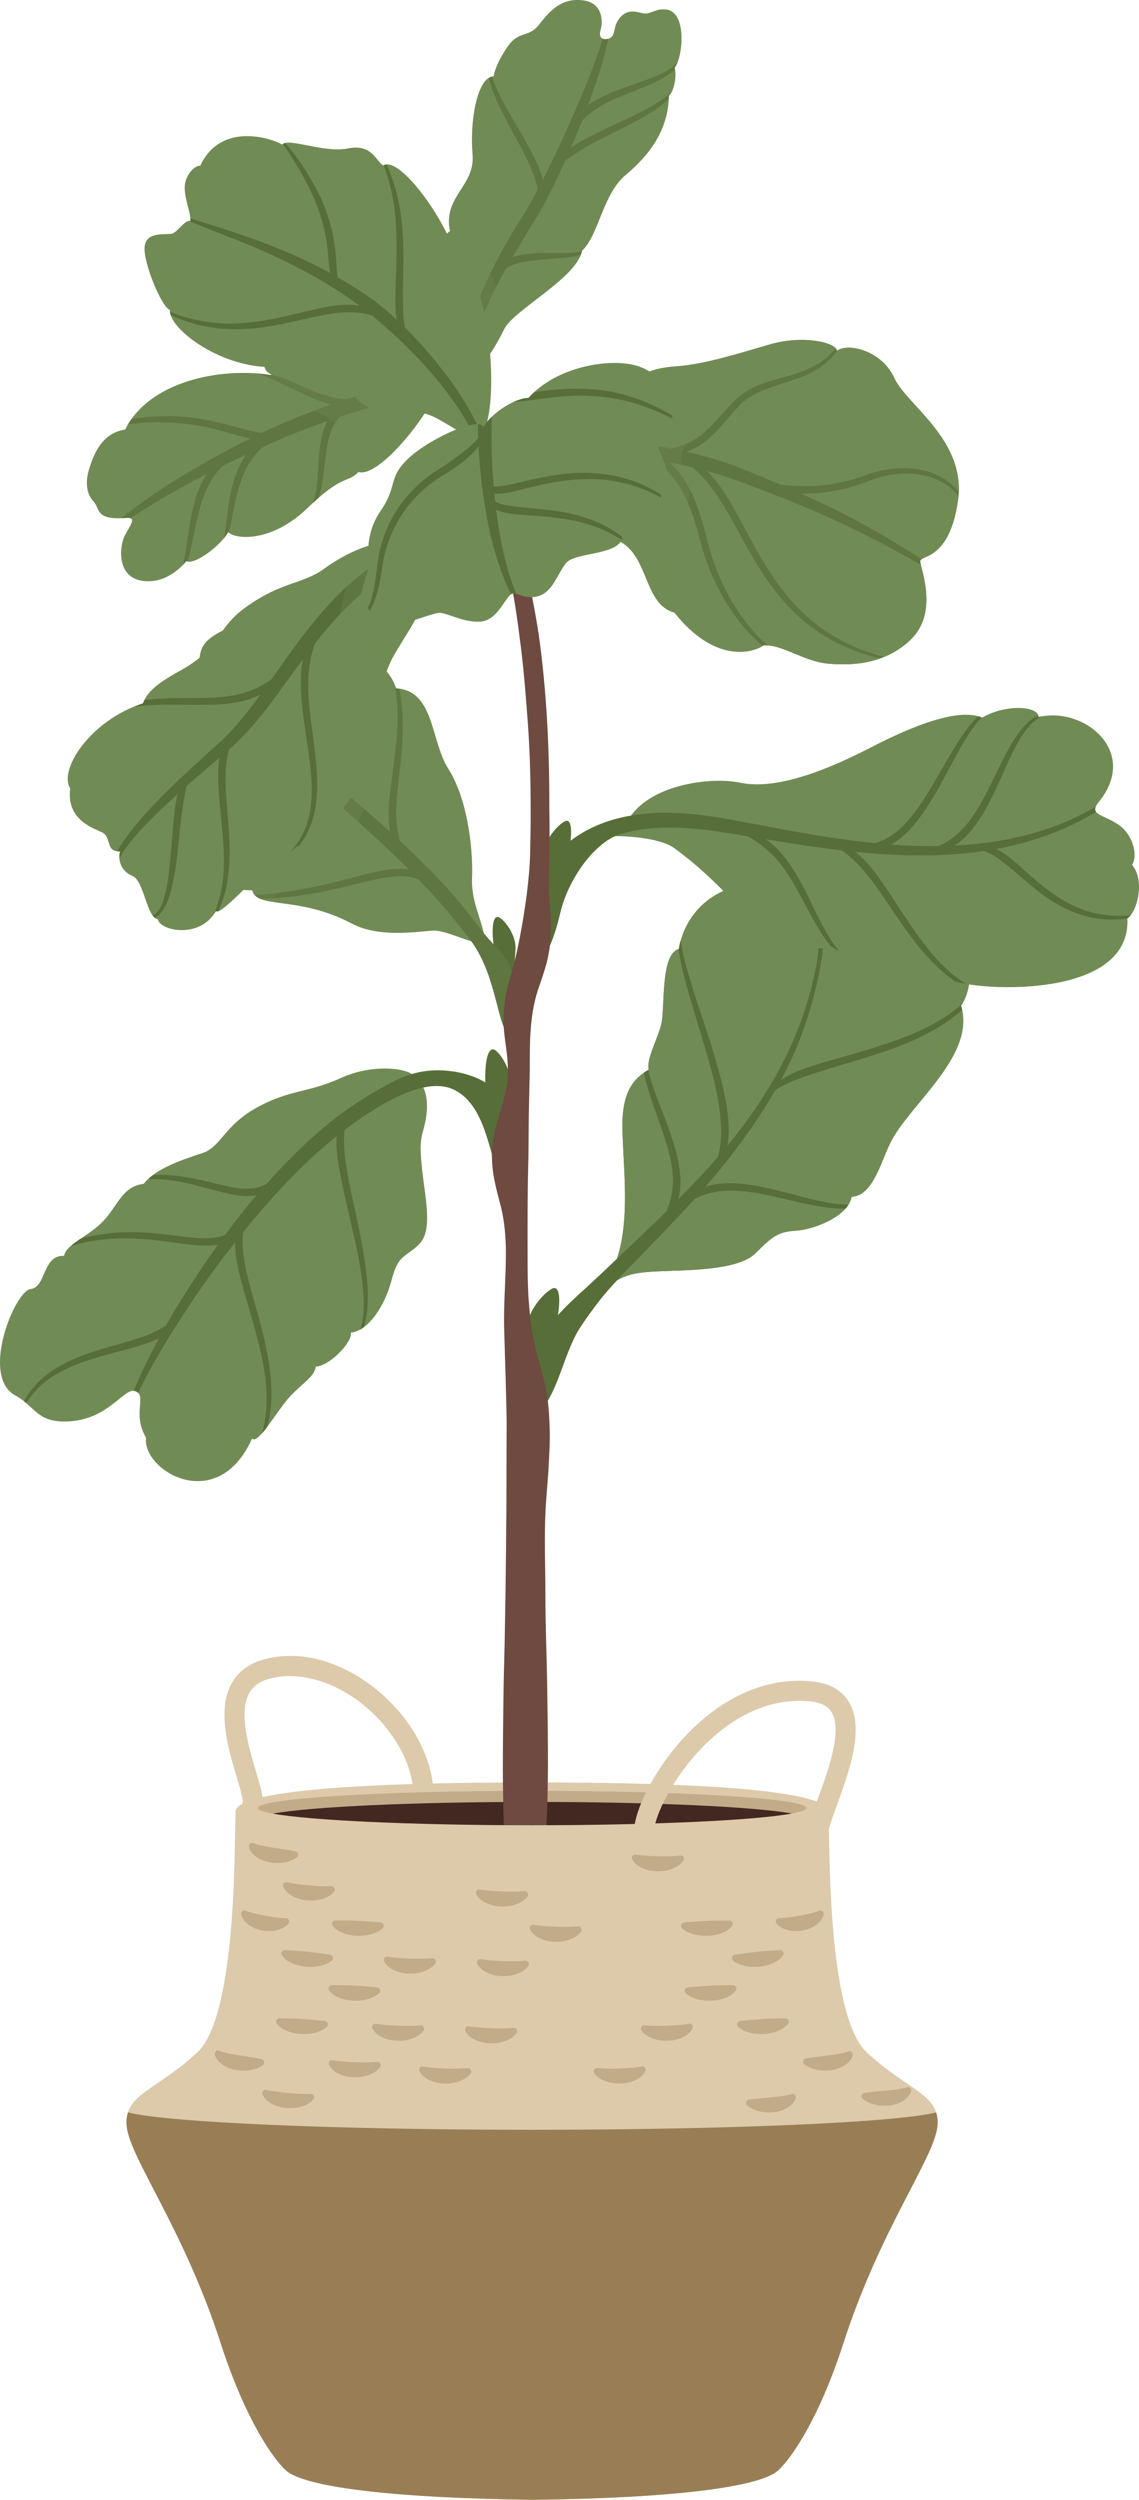 <?xml version="1.0" encoding="UTF-8"?>
<svg xmlns="http://www.w3.org/2000/svg" viewBox="0 0 370.65 812.85">
  <defs>
    <style>
      .b {
        fill: #586e38;
      }

      .c {
        mix-blend-mode: multiply;
        opacity: .3;
      }

      .c, .d {
        fill: #718b55;
      }

      .e {
        isolation: isolate;
      }

      .f {
        fill: #c2ab88;
      }

      .g {
        fill: #dccaab;
      }

      .h {
        fill: #997e55;
      }

      .i {
        fill: #6e4a40;
      }

      .j {
        fill: #432721;
      }
    </style>
  </defs>
  <g class="e">
    <g id="a" data-name="Lager 1">
      <g>
        <path class="g" d="m173.12,579.58c-72.57,0-95.89,4.38-96.43,9.28-.55,4.91,1.09,66.02-12.55,78.57-13.64,12.55-24.01,13.64-22.92,24.01,1.09,10.37,18.55,33.28,30.56,70.39,8.11,25.05,17.12,37.69,21.28,41.47,6,5.45,35.27,9,80.48,9.55,45.21-.55,73.67-4.1,79.66-9.55,4.16-3.78,13.17-16.41,21.28-41.47,12-37.1,29.46-60.02,30.56-70.39,1.09-10.37-9.28-11.46-22.92-24.01-13.64-12.55-12-73.66-12.55-78.57-.54-4.9-23.86-9.28-96.46-9.28Z"/>
        <path class="h" d="m253.21,803.3c4.16-3.78,13.17-16.41,21.28-41.47,12-37.1,29.46-60.02,30.56-70.39.19-1.76.02-3.24-.42-4.57-12.54,3.23-66.64,5.66-131.49,5.66s-118.95-2.43-131.49-5.66c-.44,1.33-.61,2.81-.42,4.57,1.09,10.37,18.55,33.28,30.56,70.39,8.11,25.05,17.12,37.69,21.28,41.47,6,5.45,35.27,9,80.48,9.55,45.21-.55,73.67-4.1,79.66-9.55Z"/>
        <path class="g" d="m82.22,589.93c-.2,0-.41-.02-.62-.06-1.77-.34-2.94-2.05-2.6-3.83.14-1.07-1.07-5.15-1.96-8.13-2.76-9.26-6.53-21.95-1.6-30.66,2.21-3.89,5.87-6.52,10.9-7.8,10.36-2.64,21.95-.06,32.62,7.28,12.09,8.32,20.48,21.14,21.9,33.47.21,1.8-1.08,3.42-2.87,3.63-1.78.21-3.42-1.08-3.63-2.87-1.2-10.35-8.7-21.66-19.11-28.83-8.96-6.16-18.91-8.48-27.29-6.33-3.28.84-5.51,2.37-6.82,4.69-3.56,6.29-.25,17.43,2.17,25.56,1.7,5.73,2.57,8.83,2.12,11.23-.3,1.57-1.67,2.66-3.21,2.66Z"/>
        <path class="f" d="m262.35,587.9c0,3.09-39.94,5.59-89.21,5.59s-89.21-2.5-89.21-5.59,39.94-5.59,89.21-5.59,89.21,2.5,89.21,5.59Z"/>
        <path class="j" d="m173.36,585.92c-39.31,0-72.66,1.59-84.55,3.81,12.08,2.19,45.26,3.77,84.32,3.77s72.66-1.59,84.55-3.81c-12.08-2.19-45.26-3.77-84.32-3.77Z"/>
        <g>
          <g>
            <path class="d" d="m310.55,298.39c-7.47-13.43-20.63-11.39-24.21-10.19-10.79,3.6-12.29,12.11-16.7,11.36-4.41-.74-11.66-17.12-30.82-11.15-16.35,5.1-17.87,20.17-17.87,20.17-6.19,1.52-4.46,19.58-5.8,24.64-1.34,5.06-4.83,11.16-4.05,14.56-3.65,2.35-8.72,5.59-8.56,18.72.2,16.81,4.8,42.73-9.86,55.46l.75.46c7.48-7.62,11.19-8.6,20.97-9.03,9.78-.43,25.83-.3,31.43-5.86,5.59-5.56,7.3-6.99,13.23-7.36,5.92-.36,16.99-4.71,18.07-11.01,7.07-.41,9.5-11.48,12.76-17.86,6.43-12.58,27.74-28.11,22.86-44.26,5.29-7.74,2.74-22.95-2.2-28.67Z"/>
            <path class="d" d="m310.55,298.39c-7.47-13.43-20.63-11.39-24.21-10.19-10.79,3.6-12.29,12.11-16.7,11.36-4.41-.74-11.66-17.12-30.82-11.15-16.35,5.1-17.87,20.17-17.87,20.17-6.19,1.52-4.46,19.58-5.8,24.64-1.34,5.06-4.83,11.16-4.05,14.56-3.65,2.35-8.72,5.59-8.56,18.72.2,16.81,4.8,42.73-9.86,55.46l.75.46c7.48-7.62,11.19-8.6,20.97-9.03,9.78-.43,25.83-.3,31.43-5.86,5.59-5.56,7.3-6.99,13.23-7.36,5.92-.36,16.99-4.71,18.07-11.01,7.07-.41,9.5-11.48,12.76-17.86,6.43-12.58,27.74-28.11,22.86-44.26,5.29-7.74,2.74-22.95-2.2-28.67Z"/>
            <path class="c" d="m313.08,328.37c-.09-.45-.19-.87-.33-1.31.17-.23.33-.49.44-.74,4.68-7.91,2.14-22.36-2.65-27.92-7.47-13.43-20.61-11.4-24.21-10.19-10.77,3.6-12.28,12.12-16.69,11.36-.35-.06-.73-.22-1.15-.47-.36-.23-.77-.54-1.19-.9-4.65-3.97-12.36-14.82-28.5-9.78-2.01.63-3.78,1.42-5.36,2.3,9.25,9.28,13.88,16.9,23.53,21.64,12.54,6.16,16.48,3.84,16.48,3.84,3.36,3.52,11.47,2.21,16.29,6.13,4.82,3.92,19.23,10.49,23.16,6.5.07.03.17.06.24.09-.03-.18-.03-.36-.07-.54Z"/>
            <path class="b" d="m312.74,327.06c.14.44.24.86.33,1.31-1.2,1.1-2.46,2.13-3.77,3.07-5.94,4.29-12.64,7.31-19.43,9.76-6.82,2.45-13.77,4.36-20.63,6.46-3.41,1.05-6.78,2.17-10.08,3.39-2.41,1.01-4.89,1.99-6.92,3.53-4.69,8.16-10.16,15.91-15.96,23.26-2.16,2.72-4.42,5.37-6.7,8,2.29-.75,4.71-1.06,7.06-1.11,5.8-.08,11.38,1.13,16.82,2.44,5.44,1.34,10.76,3,16.21,3.94,2.14.36,4.33.61,6.48.54-.28.46-.61.93-1.02,1.37-1.92.06-3.83-.08-5.72-.32-5.61-.75-11.05-2.17-16.46-3.38-5.41-1.24-10.86-2.3-16.25-2.14-3.77.12-7.34.97-10.62,2.62-7.42,8.23-15.23,16.1-22.89,23.97-.81.84-1.63,1.7-2.41,2.56-1.96,2.09-3.84,4.25-5.62,6.48-2.44,3.18-4.82,6.39-6.88,9.68-1.89,3-4.09,8.86-5.29,12.21-5.57,15.65-8.12,14.09-8.77,13.83-2.86-1.12-2.27-19.54-.85-22.94,1.75-4.2,5.35-4.83,8.38-8.17,2.86-3.15,5.94-5.96,9.02-8.73,3.03-2.78,6.03-5.57,8.96-8.4.34-.32.7-.66,1.03-1,5.43-5.14,10.86-10.26,16.18-15.47,1.45-3.52,2.18-7.2,2.02-11.04-.25-5.62-2.04-11.14-3.96-16.61-1.92-5.47-4.03-10.95-5.34-16.73-.06-.22-.09-.42-.13-.64.49-.32.95-.62,1.39-.91.09.4.21.79.3,1.19,1.44,5.54,3.8,10.86,5.82,16.35,2.02,5.49,3.97,11.16,4.33,17.24.16,2.44-.03,4.95-.68,7.36,4.43-4.47,8.78-9.02,12.9-13.77,1.44-4.82,1.21-10.06.61-15.19-.94-7.06-2.89-14.06-4.95-20.99-2.08-6.94-4.29-13.87-6.2-20.91-.93-3.46-1.73-6.95-2.26-10.53.05-.03.07-.05.12-.06,0,0,.1-1.11.6-2.83.11.85.25,1.67.41,2.51.68,3.52,1.66,7.01,2.69,10.46,2.08,6.94,4.53,13.78,6.71,20.72,2.16,6.96,4.24,14,5.29,21.33.51,3.65.8,7.42.22,11.17-.04.2-.11.43-.15.63,4.2-5.09,8.17-10.41,11.7-16,4.36-6.77,8.14-13.92,11.09-21.42,3-7.46,5.16-15.26,6.51-23.22.18-1.13.33-2.24,1.3-13.74.42.36.83.66,1.19.9-.18,4.36-.54,8.73-1.15,13.06-1.3,8.06-3.4,15.98-6.22,23.64-1.94,5.31-4.29,10.42-6.95,15.36,1.31-.86,2.73-1.6,4.1-2.26,3.34-1.5,6.82-2.55,10.27-3.58,6.94-2.03,13.86-3.84,20.62-6.18,6.73-2.32,13.36-5.01,19.21-9.02,1.7-1.13,3.32-2.4,4.81-3.79-.11.26-.28.51-.44.74Z"/>
            <path class="b" d="m180.49,418.82c3.32.38.72,16.1-3.81,22.95-2.54,3.84-5.24,7.13-5.06-10.32.06-6.01,7.1-12.83,8.87-12.63Z"/>
          </g>
          <g>
            <path class="d" d="m141.68,125.4c-4.65-4.04-46.67-9.47-53.52-3.43-16.32-2.68-39.67,2.02-47.42,17.71-7.58,1.09-10.31,8.12-11.76,12.94-1.45,4.81-.52,8.42,1.54,10.53,2.06,2.11.27,6.12,10.63,5.25,3.57-.3,1.09,2.57-.57,5.81-1.66,3.24-2.81,13.39,5.77,14.65,8.58,1.26,14.27-6.42,14.27-6.42,2.72,1.53,11.72-5.53,13.63-9.48,1.94,2.42,13.96,3.68,25.72-7.69,11.76-11.37,12.91-7.96,16.69-11.8,7.68,2.35,28.09-25.59,25.01-28.08Z"/>
            <path class="b" d="m141.68,125.4c-.4-.35-1.1-.71-2.01-1.07-2.01.09-4.02.18-6.03.36-2.64.33-5.23.92-7.85,1.4-2.6.54-5.11,1.37-7.67,2.04-1.79.52-3.55,1.1-5.32,1.68-.9-.04-1.8-.12-2.71-.26-3.98-.62-7.82-2.21-11.63-3.92-3.17-1.43-6.42-2.82-9.74-4.06-.2.13-.4.26-.56.4-1.37-.23-2.8-.38-4.26-.5.75.27,1.51.54,2.25.84,3.88,1.51,7.57,3.47,11.38,5.3,3.24,1.53,6.63,3,10.25,3.89-6.53,2.3-12.94,4.88-19.24,7.68-1.11.51-2.2,1.05-3.3,1.57-.93-.1-1.87-.25-2.81-.46-2.44-.54-4.93-1.25-7.47-1.91-5.06-1.37-10.28-2.49-15.57-2.88-5.28-.39-10.61-.2-15.81.64-.26.04-.51.09-.77.13-.4.56-.76,1.14-1.11,1.73.69-.09,1.39-.21,2.09-.25,5.13-.65,10.31-.53,15.41-.06,5.12.47,10.13,1.62,15.12,3.05,2.34.65,4.7,1.39,7.22,1.79-7.09,3.51-14.01,7.34-20.81,11.36-2.26,1.33-4.5,2.68-6.68,4.15-2.21,1.41-4.37,2.89-6.51,4.41-2.69,1.93-5.38,3.88-7.91,6.04.48-.02.97-.04,1.52-.09.62-.05,1.01.02,1.3.15,2.09-1.44,4.26-2.79,6.4-4.13,2.2-1.36,4.42-2.69,6.7-3.94,2.25-1.29,4.5-2.56,6.79-3.78,1.61-.88,3.23-1.72,4.86-2.56-2.08,3.34-3.39,7.04-4.32,10.73-.98,3.93-1.47,7.9-2.07,11.81-.37,2.35-.72,4.71-1.27,7,.71-.73,1.09-1.25,1.09-1.25.12.07.27.1.42.14.54-1.86.95-3.75,1.36-5.61.79-3.9,1.56-7.78,2.6-11.54,1.03-3.75,2.42-7.4,4.57-10.51.88-1.26,1.87-2.38,2.92-3.45,2.5-1.24,5.02-2.45,7.55-3.63-2.14,3.09-3.51,6.6-4.43,10.13-.94,3.56-1.36,7.19-1.82,10.76-.32,2.1-.47,4.3-.95,6.33.61-.74,1.11-1.46,1.42-2.09.05.06.14.12.2.18.34-1.39.68-2.78.93-4.17.65-3.55,1.35-7.04,2.34-10.42.96-3.38,2.34-6.62,4.36-9.39,1.01-1.36,2.12-2.58,3.31-3.77,1.64-.74,3.28-1.47,4.93-2.19,5.36-2.29,10.8-4.4,16.29-6.32-.15.26-.3.51-.45.77-1.48,3.24-1.97,6.66-2.3,10-.33,3.33-.36,6.64-.74,9.87-.25,2.06-.56,4.2-1.35,6.08.66-.61,1.3-1.2,1.88-1.71.48-1.35.8-2.78,1.06-4.14.58-3.32.89-6.63,1.31-9.86.42-3.2.97-6.42,2.35-9.19.61-1.2,1.36-2.23,2.22-3.17,2.93-.96,5.87-1.88,8.84-2.7,7.38-1.94,14.71-3.58,22.19-4.86.44-1.28.5-2.2.05-2.56Z"/>
            <path class="c" d="m141.68,125.4c-4.65-4.04-46.67-9.47-53.52-3.43-16.32-2.68-39.67,2.02-47.42,17.71-7.58,1.09-10.31,8.12-11.76,12.94-1.45,4.81-.52,8.42,1.54,10.53,2.06,2.11.27,6.12,10.63,5.25,3.57-.3,1.09,2.57-.57,5.81-1.66,3.24-2.81,13.39,5.77,14.65,8.58,1.26,14.27-6.42,14.27-6.42,2.72,1.53,11.72-5.53,13.63-9.48,1.94,2.42,13.96,3.68,25.72-7.69,11.76-11.37,12.91-7.96,16.69-11.8,7.68,2.35,28.09-25.59,25.01-28.08Z"/>
            <path class="c" d="m116.96,142.38c.62,1.89,3.5,5.08,8.46,7.09,8.59-7.4,18.47-22.28,16.26-24.07-4.65-4.04-46.67-9.47-53.52-3.43-3.91-.64-8.23-.85-12.64-.59,4.13,2.8,8.92,5.15,13.96,6.35.32,5.5,13.22,4.89,17.32,8.06,4.1,3.17,6.88,5.95,10.16,6.59Z"/>
          </g>
          <g>
            <path class="d" d="m169.93,142.6c5.94-11.93,22.39-7.45,29.42-13.59,7.03-6.15,11.06-9.24,20.41-9.86,9.35-.62,19.84-4,30.95-7.2,11.12-3.2,21.87-.34,21.57,2.18,3.63-2.87,14.8-.02,18.73,8.77,3.93,8.79,23.61,20.22,20.72,39.95-2.89,19.72-12.37,17.43-12.27,19.72.1,2.29,6.06,16.54-3.06,25.36-7,6.77-16.29,8.85-26.96,7.86-8-.74-14.66-6.23-20.9-5.96-4.25,2.9-16.44,5.31-29.02-10.61-9.92-2.69-8.29-17.77-17.48-23-9.19-5.22-36.52-19.87-32.12-33.61Z"/>
            <path class="d" d="m169.93,142.6c5.94-11.93,22.39-7.45,29.42-13.59,7.03-6.15,11.06-9.24,20.41-9.86,9.35-.62,19.84-4,30.95-7.2,11.12-3.2,21.87-.34,21.57,2.18,3.63-2.87,14.8-.02,18.73,8.77,3.93,8.79,23.61,20.22,20.72,39.95-2.89,19.72-12.37,17.43-12.27,19.72.1,2.29,6.06,16.54-3.06,25.36-7,6.77-16.29,8.85-26.96,7.86-8-.74-14.66-6.23-20.9-5.96-4.25,2.9-16.44,5.31-29.02-10.61-9.92-2.69-8.29-17.77-17.48-23-9.19-5.22-36.52-19.87-32.12-33.61Z"/>
            <path class="b" d="m311.96,159.92c-.77-1.01-1.67-1.93-2.64-2.72-2.42-1.98-5.31-3.37-8.34-4.13-6.08-1.56-12.55-.87-18.42,1.12-5.64,2.18-11.43,3.46-17.37,3.82-2.96.17-5.93.07-8.87-.16-.76-.08-1.53-.15-2.3-.24-.29-.12-.57-.25-.86-.38l-9.33-3.87c-3.08-1.29-6.33-2.52-9.58-3.54-3.61-1.13-7.26-2.09-10.92-2.91,2.46-.84,4.76-2.18,6.73-3.8,2.52-2.1,4.64-4.51,6.7-6.88l3.09-3.54c.99-1.11,2.09-2.11,3.3-2.97,4.89-3.48,11.18-4.67,17.13-6.91,2.98-1.12,5.91-2.6,8.37-4.69,1.46-1.2,2.72-2.61,3.82-4.12-.06.04-.14.08-.2.12.04-.29-.09-.59-.34-.88-1.19,1.47-2.52,2.81-4.04,3.92-2.45,1.84-5.28,3.08-8.19,4.09-5.78,2.03-12.32,2.82-17.84,6.65-1.36.93-2.62,2.04-3.73,3.26l-3.14,3.52c-2.08,2.33-4.17,4.62-6.5,6.52-2.35,1.88-4.97,3.22-7.83,4.07-.82.23-1.66.41-2.5.57-7.94-1.53-15.97-2.5-23.96-3.23-6.73-.61-13.45-1.06-20.14-1.26-1.12-.05-2.23-.07-3.35-.1-.28.44-.57.86-.81,1.35-.32.99-.45,1.99-.46,2.99,1.44.17,2.88.33,4.32.46,6.7.63,13.38.9,20.03,1.42,6.51.5,13.01,1.18,19.44,2.18,1.16.81,2.27,1.68,3.27,2.67,2.45,2.47,4.49,5.37,6.1,8.55,1.61,3.18,2.86,6.58,3.89,10.04,1.05,3.43,1.82,7.07,3.06,10.59,1.16,3.53,2.66,6.95,4.39,10.23,1.71,3.29,3.66,6.47,5.91,9.42,2.22,2.97,4.75,5.73,7.57,8.14.27.23.56.44.84.66.08-.05.18-.1.26-.16.43-.02.88.05,1.31.08-3.33-2.77-6.16-6.2-8.68-9.68-4.17-5.91-7.32-12.52-9.52-19.4-1.16-3.41-1.87-6.96-2.92-10.56-1.02-3.57-2.26-7.1-3.93-10.48-1.65-3.37-3.8-6.62-6.68-9.19-.07-.06-.14-.1-.21-.16,2.51.46,5.01.99,7.49,1.57,4.2,3.53,7.48,8.16,10.41,12.97,4.31,7.22,8.03,14.94,12.79,22.09,4.73,7.15,10.61,13.72,17.8,18.52,6.03,4.1,12.86,6.79,19.86,8.5.44-.16.9-.28,1.34-.45-3.18-.87-6.32-1.88-9.33-3.2-3.85-1.69-7.52-3.77-10.95-6.17-6.88-4.82-12.34-11.35-16.89-18.4-4.6-7.05-8.21-14.72-12.53-22.14-2.18-3.69-4.59-7.35-7.72-10.45-.03-.03-.06-.05-.08-.07.95.26,1.91.51,2.86.8,6.24,1.93,12.52,4.4,18.76,6.78,6.23,2.42,12.41,4.97,18.48,7.73,6.06,2.78,12.09,5.66,17.98,8.83,3.85,2.05,7.67,4.17,11.48,6.31-.11-.47-.19-.85-.2-1.09-.01-.31.15-.53.44-.73-9.16-5.83-18.52-11.42-28.33-16.22-3.58-1.76-7.19-3.42-10.83-5.05,1.53.02,3.07-.03,4.59-.13,6.15-.44,12.31-1.92,17.94-4.2,5.51-2.06,11.57-2.9,17.33-1.63,2.86.64,5.64,1.76,8,3.51,1.22.91,2.34,2,3.24,3.24.04-.48.1-.96.11-1.43Z"/>
            <path class="c" d="m169.93,142.6c5.94-11.93,22.39-7.45,29.42-13.59,7.03-6.15,11.06-9.24,20.41-9.86,9.35-.62,19.84-4,30.95-7.2,11.12-3.2,21.87-.34,21.57,2.18,3.63-2.87,14.8-.02,18.73,8.77,3.93,8.79,23.61,20.22,20.72,39.95-2.89,19.72-12.37,17.43-12.27,19.72.1,2.29,6.06,16.54-3.06,25.36-7,6.77-16.29,8.85-26.96,7.86-8-.74-14.66-6.23-20.9-5.96-4.25,2.9-16.44,5.31-29.02-10.61-9.92-2.69-8.29-17.77-17.48-23-9.19-5.22-36.52-19.87-32.12-33.61Z"/>
            <path class="c" d="m214.38,121.34c-.83-.26-1.76-.45-2.73-.61-4.37,1.57-7.7,4.26-12.3,8.29-7.03,6.15-23.48,1.66-29.42,13.59-4.4,13.74,22.93,28.38,32.12,33.61,2.75,1.57,4.53,4.02,5.94,6.76,1.12-.82,1.86-1.86,1.92-3.28,6.16,1.38,14.48-8.54,12.34-14.38,4.22-3.64,1.58-10.28-.33-14.65-1.91-4.36,5.67-9.8,3.84-12.2,2.78-4.24-2.66-14.38-11.38-17.13Z"/>
          </g>
          <g>
            <path class="d" d="m153.6,285.8c.44-11.28-1.9-26.7-7.72-35.83-5.82-9.12-4.45-25.44-16.99-26.14-3.61-11.1-15.05-10.39-24.17-18.74-6.62-6.06-15.4-4.12-17.28.55-2.2-2.61-11.24-4.3-19.29,2.1-8.06,6.4,2.11,19.5-3.59,22.67-5.7,3.17-3.05-7.79-20.54,2.15-17.49,9.94-5.89,31.94,2.03,32.01,6.92,5.74,11.11,3.78,13.42,13.69,2.31,9.9,16.75,11.25,22.59,11.2,1.53,6.29,14.98,1.62,32.48,10.87,9.28,4.91,22.51,2.35,26.68,2.27,4.17-.08,12.28,4.36,14.97,3.82l1.55-.28c-.02-5.31-4.44-12.24-4.13-20.35Z"/>
            <path class="b" d="m161.87,298.15c-2.82.13-1.57,13.55,1.85,19.61,1.92,3.4,3.16,5.66,4.04-9.1.3-5.08-4.39-10.58-5.89-10.51Z"/>
            <path class="b" d="m167.27,321.68c.09-9.7-5.03-12.16-9.91-18.34-3.85-4.88-7.52-9.84-11.67-14.36-4.96-5.39-10.15-10.52-15.49-15.49-.91-2.85-1.26-5.87-1.29-8.99.04-5.26.82-10.59,1.41-15.96.6-5.37.94-10.82.67-16.27-.15-2.78-.5-5.56-1.06-8.3-.35-.05-.67-.13-1.04-.15-.1-.3-.22-.56-.33-.84.51,3.09.78,6.21.81,9.33.08,5.33-.53,10.64-1.23,15.96-.66,5.33-1.54,10.67-1.67,16.2.03,2,.08,4.04.47,6.04-3.83-3.48-7.7-6.9-11.64-10.24-10.67-8.92-21.81-17.27-33.33-25.06-5.08-3.45-10.31-6.67-15.64-9.72.09,1.07.05,2.02-.19,2.84,4.74,3.06,9.39,6.26,13.98,9.54,11.21,8.02,21.9,16.76,32.34,25.74,7.07,6.14,13.97,12.49,20.56,19.12-2.91-.52-5.79-.13-8.55.31-5.97,1.19-11.64,2.94-17.43,4.24-5.76,1.36-11.58,2.51-17.48,3.12-2.22.29-4.45.45-6.68.61.47.54,1.11.95,1.9,1.28,1.65-.05,3.29-.13,4.94-.28,5.98-.43,11.95-1.31,17.8-2.59,5.86-1.24,11.63-2.92,17.38-3.98,2.86-.41,5.73-.74,8.44-.3,1,.18,1.97.5,2.91.88,1.97,2.05,3.93,4.11,5.83,6.23,3.98,4.45,7.73,9.08,11.28,13.81,8.74,11.88,8.47,29.51,12.78,30.36l1.12-14.75Z"/>
            <path class="c" d="m157.36,303.34c-1.03-4.86-4.02-10.78-3.76-17.54.44-11.28-1.9-26.7-7.72-35.83-5.82-9.12-4.45-25.44-16.99-26.14-.1-.3-.22-.56-.33-.84h0c-3.92-10.19-14.96-9.77-23.84-17.9-6.62-6.06-15.4-4.12-17.28.55-2.2-2.61-11.24-4.3-19.29,2.1-5.71,4.53-2.29,12.42-1.82,17.77.05.53.06,1.02.03,1.49,0,.01,0,.02,0,.03-.03.47-.1.91-.22,1.31-.26.87-.72,1.59-1.58,2.07-5.7,3.17-3.05-7.79-20.54,2.15-17.49,9.94-5.89,31.94,2.03,32.01,6.92,5.74,11.11,3.78,13.42,13.69,2.31,9.9,16.75,11.25,22.59,11.2.15.63.45,1.12.83,1.55.47.54,1.11.95,1.9,1.28,0,0,0,0,0,0,5.01,2.06,16.14.85,29.74,8.04,9.28,4.91,22.51,2.35,26.68,2.27,3.15-.06,8.55,2.45,12.16,3.46,8.74,11.88,8.47,29.51,12.78,30.36l1.12-14.75c.1-9.7-5.03-12.16-9.91-18.34Z"/>
            <path class="c" d="m128.02,221.8c-4.31-8.96-14.79-8.92-23.3-16.71-6.62-6.06-15.4-4.12-17.28.55-.6-.71-1.72-1.35-3.18-1.78-1.35.86-2.77,1.84-4.26,2.99-7.73,5.95-8.21,10.98-13.96,16.54.13.74.23,1.44.29,2.11.05.53.06,1.02.03,1.49,0,.01,0,.02,0,.03-.03.47-.1.91-.22,1.31-.26.87-.72,1.59-1.58,2.07-2.9,1.61-3.64-.43-5.97-1.52-8.07,4.9-10.11,7.72-11.1,10.75-4.85,1.78-9.1,4.38-12.59,7.34-.21,8.9,6.2,17.55,11.16,17.6,6.92,5.74,11.11,3.79,13.42,13.69,2.31,9.9,16.75,11.25,22.59,11.2.15.63.45,1.12.83,1.55.47.54,1.11.95,1.9,1.28,0,0,0,0,0,0,.88.36,1.95.62,3.19.84.58-.62,1.15-1.23,1.72-1.82,3.47-3.64,6.84-3.55,9.63-7.26,2.96,1.83,17.63-13.68,20.47-24.33,2.82-10.54,3.6-28.23,8.23-37.92Z"/>
          </g>
          <g>
            <path class="d" d="m39.11,276.88c-.86,2.17.04,6.37,3.93,7.91,3.9,1.54,4.65,13.7,8.34,14.11.53,3.72,13.65,6.64,18.89-2.7.88,1.7,9.43-7.41,16.42-14.19,3.61-3.5,6.98-3.28,9.9-6.88,2.89,1.94,18.15-12.98,21.4-23.51,3.26-10.53,4.72-28.43,9.85-37.87,5.13-9.44,15.76-21.71,11.26-36.06-9.8-4.52-22.94-.55-33.7,7.29-6.77,4.93-13.66,4.11-25.11,12.24-10.33,7.33-8.37,13.59-21.69,20.87-8.74,4.78-10.94,7.57-12.08,10.62-17.38,5.6-27.56,21.86-23.66,27.63-1.33,9.84,6.76,12.68,10.24,14.26,3.48,1.58.87,6.3,5.98,6.27Z"/>
            <path class="b" d="m102.47,209.28c3.91-4.98,8.02-9.72,12.62-13.96,4.79-4.41,10.04-8.22,15.61-11.5,2.84-1.68,5.79-3.17,8.82-4.56-.12-.52-.23-1.03-.39-1.56-1.01-.46-2.06-.82-3.13-1.11-2.57.88-5.1,1.89-7.53,3.12-3.11,1.52-6,3.43-8.82,5.4-2.77,2.06-5.39,4.3-7.89,6.64-9.24,8.74-16.33,19.13-23.44,29.16-3.16,2.2-6.57,3.86-10.32,4.76-5.69,1.39-11.76,1.28-17.82,1.31-4.37,0-8.78.16-13.16.64-.18.36-.33.72-.47,1.09-.98.31-1.92.67-2.85,1.05,5.44-.66,10.94-.67,16.47-.59,6.04.04,12.24.27,18.4-1.13,2.15-.42,4.24-1.21,6.22-2.23-3.33,4.55-6.72,9-10.59,12.95-2.23,2.31-4.78,4.46-7.26,6.73l-7.4,6.81c-4.9,4.58-9.67,9.34-14.08,14.45-2.2,2.56-4.31,5.22-6.16,8.08-.41.63-.79,1.29-1.17,1.95.3.05.63.08,1.01.08-.23.58-.32,1.31-.27,2.1.62-1.05,1.28-2.08,1.99-3.07,1.92-2.66,4.1-5.15,6.38-7.54,3.35-3.51,6.92-6.83,10.54-10.09-.46,1.85-.74,3.71-.96,5.56-.49,4.31-.78,8.6-1.16,12.86-.38,4.26-.71,8.52-1.58,12.65-.47,2.04-.98,4.11-1.98,5.88-.48.9-1.13,1.67-1.9,2.27-.15.1-.32.14-.48.22.21.29.44.52.67.71.1-.05.21-.08.3-.14.98-.64,1.8-1.49,2.4-2.44,1.25-1.9,1.97-4.01,2.54-6.12,1.09-4.24,1.71-8.53,2.19-12.81.47-4.28.84-8.56,1.4-12.77.29-2.1.65-4.18,1.02-6.22.16-.78.32-1.55.5-2.32.33-.29.66-.59.98-.88l7.57-6.53c.7-.6,1.42-1.2,2.14-1.8-.27,1.62-.39,3.25-.43,4.86-.1,5.68.64,11.21,1.14,16.7.52,5.48,1.01,10.97.55,16.41-.34,4.45-1.35,8.85-3.14,12.96.26-.36.52-.71.74-1.12.11.22.36.25.72.14,1.73-3.71,2.81-7.75,3.29-11.82.67-5.59.46-11.23.03-16.76-.43-5.53-1.07-11.04-.89-16.44.1-2.63.43-5.19,1.1-7.63.8-.71,1.62-1.39,2.4-2.16,4.95-4.77,9.19-10.12,13.15-15.54,2.84-3.87,5.62-7.77,8.46-11.59-.35,1.91-.55,3.84-.62,5.76-.23,6.97.89,13.77,1.87,20.47.98,6.69,2.06,13.39,1.49,20.05-.3,3.3-.97,6.59-2.34,9.62-1.14,2.54-2.74,4.87-4.64,6.94.79-.54,1.56-1.21,2.3-2.12.14.09.33.12.53.13,1.11-1.38,2.08-2.87,2.88-4.45,1.58-3.1,2.49-6.52,2.88-9.96.78-6.91-.05-13.8-.93-20.52-.9-6.72-1.91-13.43-1.6-20.06.18-3.79.87-7.48,2.11-11Z"/>
            <path class="c" d="m139.12,177.7c-7.68-3.55-17.41-1.86-26.44,2.81-.6,4.47.2,8,.2,9.16,0,1.88-4.9,13.91.23,13.31,1.33,2.71,7.17,4.86,10.29,4.74,2.28-.09,6.71-1.93,9.92-3.08,4.63-7.78,8.96-16.84,5.79-26.94Z"/>
          </g>
          <g>
            <path class="d" d="m197.47,12.72c-1.73.27-2.69-.82-2.01-3.04.68-2.22,1.02-8.8-5.89-9.59-6.91-.79-10.64,3.44-14.19,7.97-3.55,4.53-6.5,1.54-10.46,7.49-3.96,5.96-4.28,9.26-4.28,9.26-5.46.24-7.79,14.88-6.86,25.32.93,10.43-9.72,13.72-7.34,25.02-4.26,2.69-8.83,16.18-5,24.92,3.82,8.74,7.42,19.53,9.73,22.24,2.31,2.71,9.78-8.72,12.78-15.1,3-6.39,23.66-16.67,25.45-25.66,5.55-5.25,6.69-18.43,14.24-24.7,7.54-6.27,13.9-14.52,14.03-25.79,2.26-1.98,2.46-8.08,1.79-8.99,2.69-2.93,4.31-17.96-2.55-18.96-3.3-.48-5.4,1.64-7.45,1.27-2.05-.38-6.04-2.24-8.78,3.04-1.1,2.13-.36,4.86-3.21,5.3Z"/>
            <path class="b" d="m217.02,31.2c-1.57,1.29-3.33,2.36-5.11,3.4-3.57,2.06-7.38,3.75-11.15,5.54-3.77,1.79-7.58,3.56-11.3,5.59-1.25.69-2.48,1.45-3.67,2.27,1.26-2.95,2.5-5.9,3.72-8.87,1.65-1.65,3.45-3.06,5.47-4.35,3-1.83,6.35-3.21,9.72-4.53,3.38-1.33,6.82-2.66,10.14-4.36,1.66-.85,3.26-1.87,4.68-3.14.05-.04.09-.1.14-.14-.05-.24-.12-.43-.2-.54.37-.41.72-1.07,1.03-1.87-1.63,1.91-4.01,3.19-6.36,4.24-3.27,1.47-6.76,2.51-10.2,3.76-3.44,1.26-6.92,2.59-10.2,4.49-.81.45-1.63.97-2.4,1.56,1.3-3.54,2.56-7.09,3.72-10.68.85-2.61,1.57-5.26,2.23-7.94.25-1.01.47-2.03.67-3.06-.16.05-.29.11-.48.14-.53.08-.97.02-1.33-.14-.99,3.42-2.25,6.8-3.51,10.15-1.92,5.06-4.06,10.06-6.24,15.02-3.04,6.98-6.26,13.91-9.72,20.66-.43-1.88-1.16-3.64-1.93-5.34-1.79-3.87-3.91-7.5-5.98-11.12-2.08-3.62-4.26-7.16-6.08-10.86-.95-1.99-1.92-4.06-2.53-6.18-.37.08-.73.22-1.07.43.03.13.05.26.08.39.49,2.08,1.21,4.09,2.05,6.03,1.69,3.87,3.64,7.6,5.64,11.26,2,3.66,4.02,7.3,5.67,11.04.81,1.87,1.5,3.77,2.05,5.65.18.63.32,1.26.44,1.89-.94,1.77-1.88,3.55-2.85,5.29-5.73,9.08-11.47,18.67-15.7,28.88-2.11,5.11-3.88,10.42-4.87,15.91-.6,3.3-.88,6.65-.89,9.99.16.25.32.46.47.64.42.49,1.01.51,1.71.19.18-3.46.59-6.9,1.41-10.26,1.24-5.19,3.05-10.23,5.3-15.1,1.57-3.41,3.33-6.7,5.16-9.96.83-.46,1.7-.87,2.66-1.22,2.48-.82,5.19-1.18,7.91-1.45l8.31-.68c1.4-.12,2.81-.33,4.21-.65.38-.1.77-.21,1.16-.34.15-.39.29-.78.38-1.17-.56.16-1.16.27-1.75.35-1.34.16-2.71.16-4.09.2-2.76.05-5.55-.04-8.37.09-2.77.14-5.59.42-8.38,1.28,2.86-4.88,5.88-9.72,8.88-14.68,3.08-5.43,5.76-11.01,8.27-16.65,2.09-1.6,4.41-2.97,6.73-4.4,3.58-2.05,7.32-3.87,11.07-5.74,3.74-1.88,7.46-3.85,11.03-6.13,1.71-1.09,3.35-2.33,4.85-3.74.02-.39.05-.78.05-1.18.41-.36.73-.88,1.01-1.45-.51.57-1.06,1.1-1.65,1.59Z"/>
            <path class="c" d="m197.47,12.72c-1.73.27-2.69-.82-2.01-3.04.68-2.22,1.02-8.8-5.89-9.59-6.91-.79-10.64,3.44-14.19,7.97-3.55,4.53-6.5,1.54-10.46,7.49-3.96,5.96-4.28,9.26-4.28,9.26-5.46.24-7.79,14.88-6.86,25.32.93,10.43-9.72,13.72-7.34,25.02-4.26,2.69-8.83,16.18-5,24.92,3.82,8.74,7.42,19.53,9.73,22.24,2.31,2.71,9.78-8.72,12.78-15.1,3-6.39,23.66-16.67,25.45-25.66,5.55-5.25,6.69-18.43,14.24-24.7,7.54-6.27,13.9-14.52,14.03-25.79,2.26-1.98,2.46-8.08,1.79-8.99,2.69-2.93,4.31-17.96-2.55-18.96-3.3-.48-5.4,1.64-7.45,1.27-2.05-.38-6.04-2.24-8.78,3.04-1.1,2.13-.36,4.86-3.21,5.3Z"/>
            <path class="c" d="m164.56,106.21c-1.69-11.94-5.96-23.19-13.92-26.25-1.11-2.81-2.7-5.85-4.52-8.85-.08,1.24,0,2.57.31,4.04-4.26,2.69-8.83,16.18-5,24.92,3.82,8.74,7.42,19.53,9.73,22.24,2.31,2.71,9.78-8.72,12.78-15.1.15-.32.38-.67.62-1.01Z"/>
          </g>
          <g>
            <path class="d" d="m61.97,71.89c-1.74-.55-3.97,3.3-5.76,4.01-1.79.7-8.59-.98-9.14,4.26-.55,5.24,5.61,19.82,8.2,20.64-.37,5.9,15.05,17.58,30.78,18.5,1.28,5.36,13.87,2.52,18.46,4.92,4.59,2.4,7.81,4.66,11.15,4.72,1.48,2.75,8.94,7.69,20.1,5.47,5.76-1.14,15.09,8.98,20.35,7.7,6.78-5.77,4.46-51.42-8-59.84-4.54-13.14-18.48-31.6-23.35-28.47-2.34-1.15-3.54-7.14-11.5-5.54-7.96,1.6-19.44-3.63-21.42-1.25-3.64-2.13-20.03-7.46-26.69,6.91-1.94-.25-4.84,3.23-5.03,6.58-.22,3.89,1.95,8.47,1.86,11.38Z"/>
            <path class="b" d="m154.72,136.98c-2.61-5.19-5.77-10.06-9.21-14.7-4.2-5.58-8.75-10.92-13.75-15.82-.73-3.55-.55-7.35-.65-11.16.05-5.08.26-10.22.13-15.38-.15-5.15-.61-10.34-1.76-15.4-.86-3.81-2.11-7.52-3.73-11.06-.32.03-.61.14-.88.29,1.34,3.6,2.34,7.31,3.02,11.08.95,4.97,1.11,10.05,1.16,15.12.05,5.08-.25,10.16-.38,15.31-.08,2.57-.08,5.19.29,7.81.05.3.13.61.19.91-2.49-2.29-5.07-4.48-7.8-6.51-3.7-2.67-7.55-5.04-11.47-7.28-.2-.96-.26-1.99-.34-3.05-.1-2.16-.25-4.44-.55-6.69-.56-4.52-1.74-8.98-3.39-13.21-1.6-4.27-3.95-8.16-6.27-12.02-1.23-1.88-2.56-3.7-3.87-5.53l-2.59-3.22c-.32.07-.57.18-.78.33l2.4,3.56,3.45,5.69c2.12,3.88,4.16,7.81,5.61,11.96,1.52,4.11,2.55,8.37,3.02,12.72.25,2.18.3,4.37.64,6.65.07.47.16.95.27,1.42-5.37-2.93-10.89-5.53-16.52-7.84-5.32-2.16-10.72-4.1-16.15-5.89-4.29-1.41-8.63-2.66-12.88-4.08.03.3.05.6.05.88-.18-.06-.36-.04-.55-.01,9.54,3.91,19.19,7.31,28.41,11.7,9.58,4.46,18.86,9.68,27.23,15.91-.35-.06-.69-.16-1.04-.2-3.3-.42-6.59-.05-9.74.53-6.31,1.17-12.34,2.98-18.49,4.08-6.12,1.14-12.36,1.74-18.54,1.02-3.08-.36-6.14-.96-9.14-1.82-1.62-.48-3.21-1.06-4.78-1.69.04.36.12.73.25,1.12,4.27,1.92,8.8,3.32,13.47,3.99,6.35.93,12.85.6,19.13-.47,6.29-1.05,12.41-2.79,18.52-3.84,3.06-.52,6.11-.76,9.09-.6,1.79.11,3.55.46,5.27,1.01,7.88,6.53,15.33,13.71,21.82,21.71,3.55,4.37,6.82,8.97,9.56,13.87.71,1.3,1.4,2.62,2.04,3.97.57.07,1.12.08,1.62-.05.23-.19.44-.43.64-.71-.62-1.5-1.3-2.98-2.02-4.42Z"/>
          </g>
          <g>
            <path class="d" d="m366.87,298.59c1.37,26.41-48.16,23.59-56.22,20.4-3.78,4.13-18.43-1.9-23.39-5.64-4.96-3.74-13.02-2.14-16.5-5.53,0,0-3.85,2.46-16.61-3.23-12.76-5.69-17.47-16.2-34.7-28.78-4.54-3.32-15.67-4.31-24.48-3.85,5.4-5.24,9.36-5.21,9.36-5.21,6.58-11.55,26.68-14.3,36.57-12.24,9.89,2.07,24.1-1.96,42.44-11.45,19.36-10.02,30.52-12.18,36.26-9.72,8.34-4.74,18.61-3.53,18.34-.18,14.85-3.57,33,11.28,19.56,27.7-3.36,4.11,1.42,3.9,6.36,7.22,4.94,3.33,6.49,10.14,4.54,13.14,4.4,5.23,1.52,15.57-1.53,17.37Z"/>
            <path class="b" d="m363.28,297.8c-2.48-.07-4.93-.39-7.32-.94-4.79-1.15-9.21-3.42-13.25-6.24-4.07-2.81-7.71-6.22-11.51-9.56-1.91-1.66-3.88-3.35-6.22-4.62-.26-.14-.55-.25-.82-.37,11.45-2.09,22.59-6.06,32.52-12.07-.33-.45-.4-.99-.11-1.68-5.18,3-10.63,5.51-16.32,7.37-8.15,2.7-16.64,4.26-25.18,4.98-1.5.12-3,.19-4.5.27,2.27-1.35,4.15-3.22,5.76-5.21,3.33-4.15,5.68-8.83,7.9-13.47,2.2-4.65,4.09-9.42,6.5-13.86,1.22-2.21,2.51-4.38,4.16-6.24,1.2-1.37,2.65-2.5,4.3-3.23-.42.07-.84.15-1.25.25.02-.19-.01-.37-.06-.54-1.43.67-2.75,1.59-3.84,2.7-1.87,1.87-3.39,4.03-4.71,6.26-2.64,4.48-4.8,9.15-7.06,13.71-2.26,4.55-4.65,9.06-7.81,12.87-2.51,2.97-5.44,5.35-8.94,6.92-5.19.08-10.39-.08-15.58-.47,1.74-.95,3.32-2.15,4.72-3.47,4.33-4.15,7.43-9.17,10.33-14.15,2.88-5.02,5.39-10.19,8.29-15.1,1.82-2.98,3.71-6.12,6.15-8.61-.35-.14-.72-.27-1.12-.38-.4.38-.8.76-1.17,1.16-1.98,2.16-3.68,4.53-5.24,6.97-3.1,4.89-5.88,9.94-8.8,14.84-2.92,4.88-6.04,9.71-10.09,13.47-2.03,1.86-4.31,3.36-6.79,4.32-.48.19-.98.33-1.48.47-7.04-.7-14.06-1.7-21.04-2.88-8.52-1.44-17-3.15-25.57-4.7-8.56-1.58-17.45-2.71-26.44-2.12-16.29,1.09-27.04,7.71-33.75,16.77-2.21,2.99-1.65,17.2-2.02,26.6-.21,5.43,3.33,2.28,6.39-10.92,2.51-10.87,11.43-23.85,20.55-25.95,2.97-.84,6.08-1.35,9.21-1.6,8.34-.71,16.83.23,25.32,1.61,2.03.32,4.07.66,6.1,1,3.1,1.86,5.91,3.93,8.39,6.53,3.09,3.27,5.52,7.19,7.74,11.23,2.23,4.04,4.34,8.22,6.74,12.26,1.24,2.06,2.61,4.09,4.17,5.96.15-.06.22-.11.22-.11.62.6,1.41,1.01,2.27,1.35-2.06-2.43-3.74-5.18-5.25-8-2.2-4.06-4.04-8.34-6.22-12.5-2.19-4.15-4.63-8.28-7.89-11.85-1.29-1.47-2.79-2.8-4.44-3.93,4.61.76,9.22,1.52,13.86,2.19,3.57.52,7.16.99,10.76,1.41,3.73,2.39,6.68,5.87,9.54,9.44,3.61,4.72,6.81,9.84,10.28,14.8,3.47,4.96,7.23,9.8,11.7,13.99,1.65,1.54,3.41,2.98,5.27,4.27,0,0,0,0,.01,0,.82.32,2.08.64,3.65.93-2.83-1.82-5.45-3.96-7.81-6.35-4.21-4.2-7.67-9.11-11.02-14.07-3.37-4.96-6.49-10.13-10.14-15.04-1.83-2.44-3.81-4.85-6.25-6.85-.27-.23-.58-.43-.87-.64,12.32,1.25,24.74,1.68,37.12.38,1.64-.16,3.28-.4,4.91-.64,1.24.41,2.41,1.02,3.55,1.74,1.98,1.32,3.91,2.85,5.82,4.45,3.8,3.23,7.59,6.67,11.87,9.52,4.26,2.86,9.08,5.01,14.14,6.02,3.73.71,7.54.72,11.25.2,0-.02,0-.03,0-.05.37-.22.73-.56,1.08-1-1.56.15-3.11.26-4.67.21Z"/>
            <path class="b" d="m184.64,266.89c2.76.62.52,15.11-3.95,20.83-2.51,3.21-5.65,5.17-3.83-10.38.63-5.35,6.3-10.78,7.77-10.45Z"/>
          </g>
          <g>
            <path class="d" d="m134.14,349.4c-2.07-1.99-12.77-3.61-23.19,1.12-10.42,4.73-16.08,3.73-26.39,9.08-11.62,6.03-12.45,13.26-18.61,15.31-6.16,2.04-15.31,4.95-19.15,10.01-7.57.96-8.48,7.86-14.22,13.13-4.91,4.51-10.94,6.58-11.74,10.31-7.1-.31-5.7,10.15-10.89,10.8-5.18.64-16.47,28.44-4.94,34.61,6.3,3.37,6.84,8.56,16.21,8.46,15-.16,19.66-12.73,23.56-9.48,2.49,2.08-1.55,7.47,2.73,14.68-1.3,10.79,23.21,25.45,34.51.36,1.97,2.1,8.34-9.43,12.42-13.78,4.08-4.35,7.85-6.29,8.33-9.64,4.27-.08,11.95-7.82,11.4-11.03,6.02-.68,11.16-9.25,13.13-16.63,1.97-7.38,3.22-7.44,7.15-10.42,3.93-2.99,5.58-5.87,3.88-18.41-1.7-12.54-1.85-15.97-.67-20.09,1.9-6.65,2.39-14.49-3.52-18.4Z"/>
            <path class="b" d="m147.44,348.4c-5.08-.73-11.5-.75-19.14,3.13-5.96,3.03-13.19,7.46-18.42,11.46-8.51,6.54-16.09,14.06-23.17,21.98-.55.3-1.08.61-1.69.75-1.74.8-3.78.8-5.77.79-4.06-.28-8.18-1.48-12.34-2.46-4.18-.95-8.45-1.81-12.79-2-1.45-.06-2.9-.02-4.35.07-.56.42-1.09.85-1.56,1.3,1.94-.06,3.87,0,5.8.2,4.19.37,8.29,1.4,12.39,2.52,4.12,1.04,8.23,2.35,12.71,2.75,1.42.04,2.9.04,4.35-.18-.51.59-1.04,1.17-1.55,1.77-3,3.58-5.83,7.28-8.61,11.03-.66.26-1.34.48-2.05.65-2.62.6-5.47.54-8.33.28-5.72-.53-11.56-1.55-17.48-1.76-5.91-.18-11.89.26-17.64,1.71-.56.13-1.1.32-1.65.47-1.17.79-2.23,1.55-3.1,2.32,1.68-.49,3.38-.93,5.09-1.27,5.64-1.22,11.44-1.45,17.19-1.09,5.77.29,11.47,1.36,17.37,1.99,2.66.27,5.43.38,8.22-.08-4.1,5.71-7.99,11.56-11.71,17.51-1.79,2.86-3.5,5.77-5.15,8.71-.97.66-1.99,1.24-3.08,1.8-2.18,1.14-4.59,2-7.04,2.76-4.9,1.52-9.98,2.75-14.96,4.46-4.94,1.75-9.85,3.95-14.06,7.23-2.93,2.29-5.36,5.19-7.14,8.42.26.21.52.42.76.63,1.93-3.05,4.39-5.72,7.32-7.79,4.12-2.97,8.91-4.91,13.8-6.44,4.88-1.6,9.93-2.74,14.97-4.22,2.41-.72,4.83-1.53,7.18-2.68-.73,1.37-1.5,2.72-2.21,4.09-2.19,4.27-4.3,8.6-6.11,13.06.45.02.88.16,1.3.5.06.05.1.11.15.17,4.84-10.07,10.84-19.61,16.99-28.95,4.59-6.9,9.49-13.58,14.61-20.07-.03.69-.05,1.38,0,2.06.23,3.45.99,6.74,1.8,9.99,1.68,6.48,3.76,12.75,5.38,19.14,1.66,6.35,3,12.82,3.03,19.36.05,3.91-.42,7.86-1.49,11.63.53-.6,1.1-1.31,1.69-2.09.83-3.1,1.29-6.32,1.37-9.53.16-6.74-1.01-13.41-2.51-19.89-1.56-6.49-3.59-12.82-5.16-19.19-.76-3.18-1.45-6.39-1.62-9.56-.13-1.59-.08-3.14.01-4.69.02-.18.07-.35.09-.52,2-2.46,4.03-4.9,6.1-7.3,7.48-8.62,15.49-16.83,24.34-23.9-.11.93-.13,1.85-.11,2.76.13,3.18.63,6.27,1.19,9.31,1.15,6.09,2.64,12.06,3.97,18.04,1.37,5.97,2.71,11.95,3.36,18,.31,3.02.54,6.06.32,9.07-.14,1.94-.47,3.87-1.09,5.71.38-.21.75-.45,1.12-.71.53-1.59.87-3.25,1.08-4.89.37-3.1.36-6.23.13-9.33-.47-6.19-1.63-12.28-2.82-18.32-1.26-6.02-2.68-12.01-3.73-18.01-.51-2.99-.95-6.01-1.03-8.96-.06-1.48-.04-2.94.12-4.32.02-.12.04-.24.06-.36.23-.18.46-.36.69-.54,7.72-5.61,24.35-17.38,34.67-12.65,12.45,5.71,11.63,27.53,16.21,27.32,1.46-.06,1.49-13.24.32-21.17-1.19-8.08-11.02-11.19-16.58-11.99Z"/>
            <path class="b" d="m160.44,341.2c-3.33-.18-3.41,15.75-.1,23.26,1.86,4.21,3.06,7.01,5.81-10.22.95-5.93-3.93-12.94-5.71-13.04Z"/>
          </g>
          <path class="i" d="m171.94,376.66c-.26,9.45-.28,18.9-.26,28.38.04,4.74-.05,9.48.18,14.22.03,2.37.3,4.74.5,7.1.16,2.37.49,4.74.87,7.1.84,4.74,2.33,9.45,3.51,14.18,1.23,4.73,1.86,9.47,2.03,14.21.3,4.74.08,9.49-.2,14.23-.2,4.75-.74,9.49-1,14.25-.53,9.48-.08,18.96-.09,28.45,0,9.48.41,18.97.57,28.45.12,9.48.31,18.97.26,28.46-.05,3.41-.09,6.83-.18,10.25-.04,1.33-.09,2.65-.15,3.98l-.15,3.56c-1.56.01-3.11.01-4.69.01-3.11,0-6.19-.01-9.21-.03l-.09-3.66c-.04-1.29-.08-2.57-.09-3.86-.07-3.45-.07-6.89-.12-10.33,0-9.47.15-18.93.27-28.4.53-18.94.74-37.88.89-56.81l.08-28.41c-.14-9.47-.51-18.93-.76-28.4-.39-9.47.68-18.96.49-28.42-.16-4.71-.62-9.48-1.98-14.23-1.25-4.75-2.48-9.53-2.52-14.33-.68-9.61,5.53-19.05,5.17-28.59.05-4.78-1.07-9.61-1.39-14.45-.2-4.83.41-9.61,1.73-14.3,2.88-9.37,4.47-18.76,5.76-28.07.56-4.66,1.07-9.3,1.15-13.92.09-4.66.2-9.4.16-14.1.01-9.4-.24-18.8-.92-28.15-.7-9.34-1.41-18.69-2.69-27.95-2.28-18.57-6.35-36.83-12.74-54.48l-.04-.12c-.32-.92.15-1.94,1.07-2.26.87-.31,1.83.09,2.21.92,8.02,17.46,12.81,36.18,15.72,55.05,2.67,18.92,3.53,38.01,3.47,57.04.11,4.77.07,9.51.04,14.3-.07,4.82-.49,9.6-.03,14.45.33,4.85.81,9.68.28,14.37-.18,2.36-.64,4.67-1.22,6.97-.6,2.3-1.44,4.58-2.18,6.87-3.44,9.15-3.22,18.7-3.26,28.13l-.31,14.16-.12,14.18Z"/>
          <g>
            <path class="d" d="m166.52,193.09c-2.27,1.26-4.62,8.8-10.39,9.06-5.77.25-10.92-3.12-13.41-2.85-2.49.27-9.86,3.4-12.98,3.38-3.13-.02-8.86-2.42-10.08-5.19-5.14.38.28-11.43.35-13.3.07-1.88-1.69-10.09,3.89-18.15,5.59-8.06,2.2-10.42,8.8-16.8,6.6-6.39,23.45-14.16,24.56-10.3,3.06-5.14,10.68-9.54,14.74-9.56,9.09-10.25,26.47-13.04,35.19-10.46,8.71,2.59,14.14,12.2,11.34,16.23,1.82,2.27-5.77,7.45-3.87,11.58,1.9,4.14,4.52,10.43.3,13.9,2.12,5.54-6.22,14.97-12.38,13.68-.34,6.43-15.41,5.05-18.37,8.78-2.96,3.73-4.28,9.26-8.91,10.71-4.63,1.45-7.26-1.56-8.79-.71Z"/>
            <g>
              <path class="b" d="m214.99,160.73c-3.36-2.06-6.95-3.77-10.75-4.93-5.24-1.58-10.76-2.21-16.23-2.03-5.48.2-10.87,1.23-16.13,2.44-2.63.59-5.24,1.28-7.79,1.69-1.19.2-2.39.37-3.43.33-.47-5.71-.71-11.43-.71-17.15,0-1.85.04-3.7.09-5.55-1.1,1.07-2.07,2.21-2.78,3.4-.18-.62-.8-.92-1.69-.99,0,1.06-.02,2.13,0,3.19.01.46.05.92.06,1.38-.34.39-.69.77-1.04,1.13-1.11,1.1-2.32,2.12-3.56,3.12-2.5,1.97-5.13,3.83-7.86,5.56-5.69,3.44-10.71,8.24-14.28,13.91-3.6,5.65-5.68,12.28-6.24,18.83-.43,3.22-.86,6.44-1.75,9.52-.3,1.04-.71,2.05-1.18,3.02.16.32.36.64.63.95.68-1.15,1.27-2.35,1.69-3.59,1.1-3.16,1.72-6.41,2.24-9.66.75-6.46,2.98-12.53,6.47-17.88,3.48-5.36,8.19-9.77,13.73-13.03,2.81-1.74,5.59-3.58,8.07-5.84,1.15-1.03,2.23-2.17,3.2-3.41.39,8.18,1.39,16.31,2.93,24.34.89,4.68,2.1,9.29,3.59,13.82,1.12,3.38,2.42,6.73,4.05,9.92.07-.05.13-.1.2-.14.4-.22.89-.17,1.46-.01-3.2-7.66-4.85-15.92-6.11-24.14-.16-1.08-.27-2.16-.41-3.24.32.16.64.34.97.46,2.16.78,4.34.99,6.47,1.19,4.26.35,8.44.53,12.56,1.1,4.12.54,8.21,1.34,12.11,2.78,3.05,1.1,5.97,2.56,8.72,4.33.13-.29.2-.61.25-.95-2.56-1.97-5.38-3.62-8.37-4.89-3.97-1.67-8.16-2.8-12.39-3.45-4.23-.67-8.49-.93-12.64-1.36-2.07-.23-4.11-.53-5.98-.99-.72-.2-1.39-.46-2.01-.78-.1-.89-.19-1.77-.28-2.66,1.29.19,2.49.04,3.64-.12,2.75-.49,5.33-1.21,7.94-1.84,5.19-1.28,10.4-2.35,15.68-2.61,5.26-.36,10.58.05,15.7,1.39,3.97,1.01,7.81,2.58,11.43,4.57-.05-.4-.13-.78-.26-1.15Z"/>
              <path class="b" d="m193.33,126.62c-5.05-.43-10.12-.22-15.11.32-1.47.15-2.92.34-4.37.56-.65.6-1.26,1.22-1.85,1.88-1.32,0-3.03.51-4.82,1.32,3.83-.23,7.57-.85,11.31-1.34,4.88-.61,9.79-.89,14.67-.56,4.87.31,9.72,1.15,14.39,2.66,3.87,1.22,7.61,2.83,11.25,4.67.03-.37-.05-.7-.28-.99.03-.04.04-.09.07-.13-7.63-4.57-16.28-7.66-25.28-8.4Z"/>
            </g>
          </g>
        </g>
        <path class="g" d="m209.55,599.5c-1.75,0-3.2-1.39-3.27-3.15-.28-7.62,7.64-23.5,19.88-34.99,8.12-7.62,21.32-16.29,38.14-14.64,5.5.56,9.47,2.74,11.82,6.49,5.43,8.67.12,23.14-3.75,33.71-1,2.73-1.86,5.09-2.39,6.92-.5,1.74-2.32,2.73-4.05,2.25-1.74-.5-2.75-2.31-2.25-4.05.59-2.06,1.49-4.52,2.54-7.37,3.22-8.78,8.08-22.03,4.35-27.99-1.24-1.98-3.5-3.11-6.93-3.45-14.38-1.45-25.88,6.21-33.01,12.9-11.17,10.48-18.01,24.75-17.82,29.97.07,1.81-1.34,3.33-3.15,3.39-.04,0-.08,0-.12,0Z"/>
        <g>
          <path class="f" d="m82.81,599.44c1.02.4,1.95.58,2.99.81,1.04.19,2.12.39,3.24.57,2.24.38,4.51.66,7.01,1.16l.11.02c.59.12.98.7.86,1.29-.06.29-.22.53-.45.68-2.48,1.74-5.44,2.03-8.25,1.69-1.42-.21-2.84-.61-4.17-1.38-1.3-.74-2.67-1.92-3.14-3.64-.16-.59.19-1.21.78-1.37.24-.07.48-.05.7.04l.33.13Z"/>
          <path class="f" d="m93.85,612.13c2.08.48,4.43.69,6.76.93,2.36.21,4.62.37,7.1.27h.14c.6-.03,1.11.44,1.13,1.04.01.29-.09.55-.26.75-1.07,1.25-2.56,1.97-4.02,2.39-1.48.43-2.99.52-4.49.44-1.49-.12-2.98-.44-4.38-1.09-1.38-.65-2.84-1.6-3.63-3.31-.25-.54-.01-1.19.53-1.44.23-.1.47-.12.7-.07l.42.1Z"/>
          <path class="f" d="m71.76,666.97c1.02.4,1.95.58,2.99.81,1.04.2,2.12.39,3.24.57,2.24.38,4.51.66,7,1.16l.11.02c.59.12.98.7.86,1.29-.06.29-.22.53-.45.68-2.48,1.74-5.44,2.03-8.25,1.69-1.42-.21-2.84-.61-4.17-1.38-1.3-.74-2.67-1.92-3.14-3.64-.16-.59.19-1.21.78-1.37.24-.07.48-.05.7.04l.33.13Z"/>
          <path class="f" d="m277.45,668.42c-.52,1.7-1.92,2.84-3.25,3.54-1.36.73-2.79,1.09-4.21,1.25-2.82.25-5.77-.13-8.19-1.94-.48-.36-.58-1.05-.22-1.53.17-.23.43-.38.69-.42l.12-.02c2.51-.42,4.78-.64,7.04-.95,1.12-.14,2.21-.3,3.25-.47,1.05-.2,1.98-.35,3.01-.72l.33-.12c.58-.21,1.22.1,1.42.68.08.23.08.48.01.7Z"/>
          <path class="f" d="m258.95,682.31c-.58,1.68-2.01,2.77-3.36,3.43-1.38.69-2.82,1-4.25,1.12-2.83.16-5.76-.31-8.13-2.2-.47-.38-.55-1.07-.17-1.54.18-.23.44-.36.71-.4l.11-.02c2.53-.34,4.8-.48,7.06-.72,1.12-.1,2.22-.23,3.27-.36,1.06-.16,1.99-.29,3.03-.62l.33-.11c.59-.19,1.21.14,1.4.72.08.24.07.48,0,.7Z"/>
          <path class="f" d="m296.46,680.13c-.58,1.68-2.01,2.77-3.36,3.43-1.38.69-2.82,1-4.25,1.12-2.83.16-5.76-.31-8.13-2.2-.47-.38-.55-1.07-.17-1.54.18-.23.44-.36.7-.4l.12-.02c2.53-.34,4.8-.48,7.06-.72,1.12-.1,2.22-.23,3.26-.36,1.06-.16,1.99-.29,3.03-.62l.33-.11c.59-.19,1.21.14,1.4.72.08.24.07.48,0,.7Z"/>
          <path class="f" d="m87.1,679.65c2.08.48,4.43.69,6.76.93,2.36.21,4.62.37,7.1.27h.14c.6-.03,1.11.44,1.13,1.04.01.29-.09.55-.26.75-1.07,1.25-2.56,1.97-4.02,2.39-1.48.43-2.99.52-4.49.44-1.49-.12-2.98-.44-4.38-1.09-1.38-.65-2.84-1.6-3.63-3.31-.25-.54-.01-1.19.53-1.44.23-.1.47-.12.7-.07l.42.1Z"/>
          <path class="f" d="m108.66,669.99c2.1.37,4.46.46,6.8.57,2.37.09,4.63.12,7.1-.11h.14c.6-.07,1.13.37,1.19.97.03.28-.06.56-.22.77-1,1.31-2.45,2.11-3.89,2.6-1.45.51-2.96.68-4.46.67-1.5-.04-2.99-.28-4.44-.86-1.41-.57-2.92-1.45-3.8-3.11-.28-.53-.08-1.18.45-1.46.22-.12.47-.15.69-.11l.42.08Z"/>
          <path class="f" d="m122.78,658.12c2.1.37,4.46.46,6.8.57,2.37.09,4.63.12,7.1-.11h.14c.6-.07,1.13.37,1.19.97.03.28-.06.56-.22.77-1,1.31-2.45,2.11-3.89,2.6-1.45.51-2.96.68-4.46.67-1.5-.04-3-.28-4.44-.86-1.41-.57-2.92-1.45-3.8-3.11-.28-.53-.08-1.18.45-1.46.22-.12.47-.15.69-.11l.42.08Z"/>
          <path class="f" d="m138.13,672.03c2.1.37,4.46.46,6.8.57,2.37.09,4.63.12,7.1-.11h.14c.6-.07,1.13.37,1.19.97.03.28-.06.56-.22.77-1,1.31-2.45,2.11-3.89,2.6-1.45.51-2.96.68-4.46.67-1.5-.04-2.99-.28-4.44-.86-1.41-.57-2.92-1.45-3.8-3.11-.28-.53-.08-1.18.45-1.46.22-.12.47-.15.69-.11l.42.08Z"/>
          <path class="f" d="m153.06,658.94c2.1.37,4.46.46,6.8.57,2.37.09,4.63.12,7.1-.11h.14c.6-.07,1.13.37,1.19.97.03.28-.06.56-.22.77-1,1.31-2.45,2.11-3.89,2.6-1.45.51-2.96.68-4.46.67-1.5-.04-2.99-.28-4.44-.86-1.41-.57-2.92-1.45-3.8-3.11-.28-.53-.08-1.18.45-1.46.22-.12.47-.15.69-.11l.42.08Z"/>
          <path class="f" d="m126.6,636.29c2.1.37,4.46.46,6.8.57,2.37.09,4.63.12,7.1-.11h.14c.6-.07,1.13.37,1.19.97.03.28-.06.56-.22.77-1,1.31-2.45,2.11-3.89,2.6-1.45.51-2.96.68-4.46.67-1.5-.04-2.99-.28-4.44-.86-1.41-.57-2.92-1.45-3.8-3.11-.28-.53-.08-1.18.45-1.46.22-.12.47-.15.69-.11l.42.08Z"/>
          <path class="f" d="m174.07,625.93c2.1.37,4.46.46,6.8.57,2.37.09,4.63.12,7.1-.11h.14c.6-.07,1.13.37,1.19.97.03.28-.06.56-.22.77-1,1.31-2.45,2.11-3.89,2.6-1.45.51-2.96.68-4.46.67-1.5-.04-2.99-.28-4.44-.86-1.41-.57-2.92-1.45-3.8-3.11-.28-.53-.08-1.18.45-1.46.22-.12.47-.15.69-.11l.42.08Z"/>
          <path class="f" d="m156.61,614.47c2.1.37,4.46.46,6.8.57,2.37.09,4.63.12,7.1-.11h.14c.6-.07,1.13.37,1.19.97.03.28-.06.56-.22.77-1,1.31-2.45,2.11-3.89,2.6-1.45.51-2.96.68-4.46.67-1.5-.04-2.99-.28-4.44-.86-1.41-.57-2.92-1.45-3.8-3.11-.28-.53-.08-1.18.45-1.46.22-.12.47-.15.69-.11l.42.08Z"/>
          <path class="f" d="m207.33,603.11c2.1.34,4.46.39,6.8.48,2.37.05,4.63.06,7.1-.21l.14-.02c.6-.07,1.14.37,1.2.96.03.28-.05.56-.21.77-.98,1.32-2.42,2.14-3.85,2.65-1.44.53-2.95.72-4.45.74-1.5-.02-3-.24-4.45-.8-1.42-.55-2.94-1.4-3.84-3.06-.29-.53-.09-1.18.43-1.47.22-.12.46-.16.69-.12l.43.07Z"/>
          <path class="f" d="m156.88,637.11c2.1.37,4.46.46,6.8.57,2.37.09,4.63.12,7.1-.11h.14c.6-.07,1.13.37,1.19.97.03.28-.06.56-.22.77-1,1.31-2.45,2.11-3.89,2.6-1.45.51-2.96.68-4.46.67-1.5-.04-2.99-.28-4.44-.86-1.41-.57-2.92-1.45-3.8-3.11-.28-.53-.08-1.18.45-1.46.22-.12.47-.15.69-.11l.42.08Z"/>
          <path class="f" d="m80.37,621.46c1.86.69,3.9,1.05,6.02,1.48,2.14.4,4.18.71,6.43.77h.22c.6.02,1.07.52,1.06,1.11,0,.26-.1.49-.26.67-1.05,1.24-2.55,1.86-3.97,2.18-1.44.34-2.9.3-4.31.09-1.41-.24-2.8-.69-4.08-1.5-1.24-.78-2.54-1.94-2.97-3.69-.14-.58.21-1.17.8-1.31.22-.05.44-.04.64.04l.42.16Z"/>
          <path class="f" d="m93.14,634.13c2.12.12,4.6.25,6.95.51,2.39.26,4.71.56,7.19.94l.12.02c.6.09,1.01.65.92,1.25-.04.28-.19.52-.39.69-1.22.99-2.66,1.48-4.06,1.76-1.41.29-2.83.32-4.23.22-1.4-.13-2.79-.4-4.14-.95-1.33-.55-2.72-1.26-3.76-2.78-.33-.49-.21-1.16.28-1.49.2-.14.44-.2.66-.19l.46.03Z"/>
          <path class="f" d="m109.58,624.49c2.12-.01,4.61-.03,6.97.09,2.41.12,4.73.28,7.23.5h.12c.6.07,1.05.6.99,1.2-.03.28-.16.53-.35.71-1.16,1.06-2.57,1.64-3.95,2-1.39.38-2.8.49-4.21.47-1.41-.04-2.81-.24-4.19-.7-1.36-.47-2.79-1.09-3.92-2.55-.36-.47-.28-1.14.19-1.51.19-.15.42-.22.65-.23h.46Z"/>
          <path class="f" d="m268.03,622.58c-.43,1.75-1.73,2.91-2.97,3.69-1.27.8-2.66,1.25-4.08,1.5-1.42.21-2.87.24-4.31-.09-1.42-.32-2.92-.94-3.97-2.18-.39-.46-.33-1.14.13-1.53.2-.17.43-.25.67-.26h.22c2.25-.06,4.29-.38,6.43-.77,2.12-.43,4.16-.79,6.02-1.48l.42-.16c.56-.21,1.19.08,1.4.64.08.21.09.43.04.64Z"/>
          <path class="f" d="m254.8,635.79c-1.04,1.52-2.43,2.23-3.76,2.78-1.35.55-2.74.82-4.14.95-1.4.1-2.82.07-4.23-.22-1.4-.28-2.84-.77-4.06-1.76-.47-.38-.54-1.07-.16-1.54.18-.22.42-.35.68-.39l.13-.02c2.48-.37,4.79-.67,7.19-.94,2.35-.26,4.83-.4,6.95-.51l.46-.02c.59-.03,1.1.42,1.13,1.01.01.25-.06.48-.19.66Z"/>
          <path class="f" d="m238.26,626.23c-1.13,1.46-2.56,2.08-3.92,2.55-1.38.46-2.78.66-4.19.7-1.41.01-2.82-.1-4.21-.47-1.38-.37-2.79-.94-3.95-2-.45-.41-.48-1.1-.07-1.55.19-.21.45-.33.71-.35h.13c2.5-.24,4.82-.39,7.23-.51,2.36-.12,4.85-.1,6.97-.09h.46c.59,0,1.07.49,1.07,1.08,0,.25-.09.47-.23.65Z"/>
          <path class="f" d="m91.41,656.28c2.12.03,4.61.06,6.97.23,2.4.16,4.73.37,7.22.64h.12c.6.08,1.04.62.97,1.22-.03.28-.17.53-.36.7-1.18,1.04-2.6,1.59-3.99,1.93-1.4.35-2.81.43-4.22.39-1.41-.07-2.81-.29-4.18-.78-1.35-.5-2.77-1.14-3.87-2.62-.35-.48-.26-1.15.22-1.5.2-.15.43-.22.66-.21h.46Z"/>
          <path class="f" d="m108.44,645.51c2.12,0,4.61,0,6.97.15,2.4.14,4.73.31,7.22.56h.12c.6.07,1.04.61.98,1.21-.03.28-.16.53-.36.71-1.17,1.05-2.58,1.62-3.97,1.97-1.39.37-2.81.47-4.21.44-1.41-.05-2.81-.26-4.18-.73-1.35-.48-2.78-1.11-3.9-2.58-.36-.47-.27-1.15.2-1.51.2-.15.43-.22.65-.22h.46Z"/>
          <path class="f" d="m225.33,659.62c-.88,1.67-2.39,2.54-3.8,3.11-1.44.58-2.94.82-4.44.86-1.5,0-3-.17-4.46-.67-1.44-.49-2.89-1.29-3.89-2.6-.37-.48-.27-1.16.2-1.53.23-.17.5-.24.76-.22h.15c2.47.25,4.73.21,7.1.12,2.34-.12,4.7-.2,6.8-.57l.42-.08c.59-.1,1.15.29,1.26.88.04.25,0,.49-.11.69Z"/>
          <path class="f" d="m209.99,673.53c-.88,1.66-2.39,2.54-3.8,3.11-1.44.58-2.94.82-4.44.86-1.5,0-3-.17-4.46-.67-1.44-.49-2.89-1.29-3.89-2.6-.37-.48-.27-1.16.2-1.53.23-.17.5-.24.76-.22h.15c2.47.25,4.73.21,7.1.12,2.34-.12,4.7-.2,6.8-.57l.42-.08c.59-.1,1.15.29,1.26.88.04.25,0,.49-.11.69Z"/>
          <path class="f" d="m256.46,657.99c-1.1,1.48-2.52,2.13-3.87,2.62-1.37.49-2.77.71-4.17.78-1.41.04-2.82-.04-4.22-.39-1.39-.34-2.81-.89-3.99-1.93-.45-.4-.5-1.09-.1-1.55.19-.21.44-.33.7-.36h.13c2.49-.29,4.81-.49,7.22-.65,2.36-.17,4.84-.2,6.97-.23h.46c.59-.01,1.08.46,1.09,1.05,0,.25-.08.47-.21.66Z"/>
          <path class="f" d="m239.42,647.24c-1.12,1.47-2.54,2.1-3.9,2.58-1.37.47-2.78.68-4.18.73-1.41.02-2.82-.08-4.21-.44-1.38-.35-2.8-.92-3.96-1.97-.45-.41-.49-1.1-.08-1.55.19-.21.44-.33.7-.36h.13c2.49-.26,4.82-.43,7.22-.57,2.36-.14,4.85-.14,6.97-.15h.46c.59,0,1.08.48,1.08,1.07,0,.25-.08.47-.22.65Z"/>
        </g>
      </g>
    </g>
  </g>
</svg>
